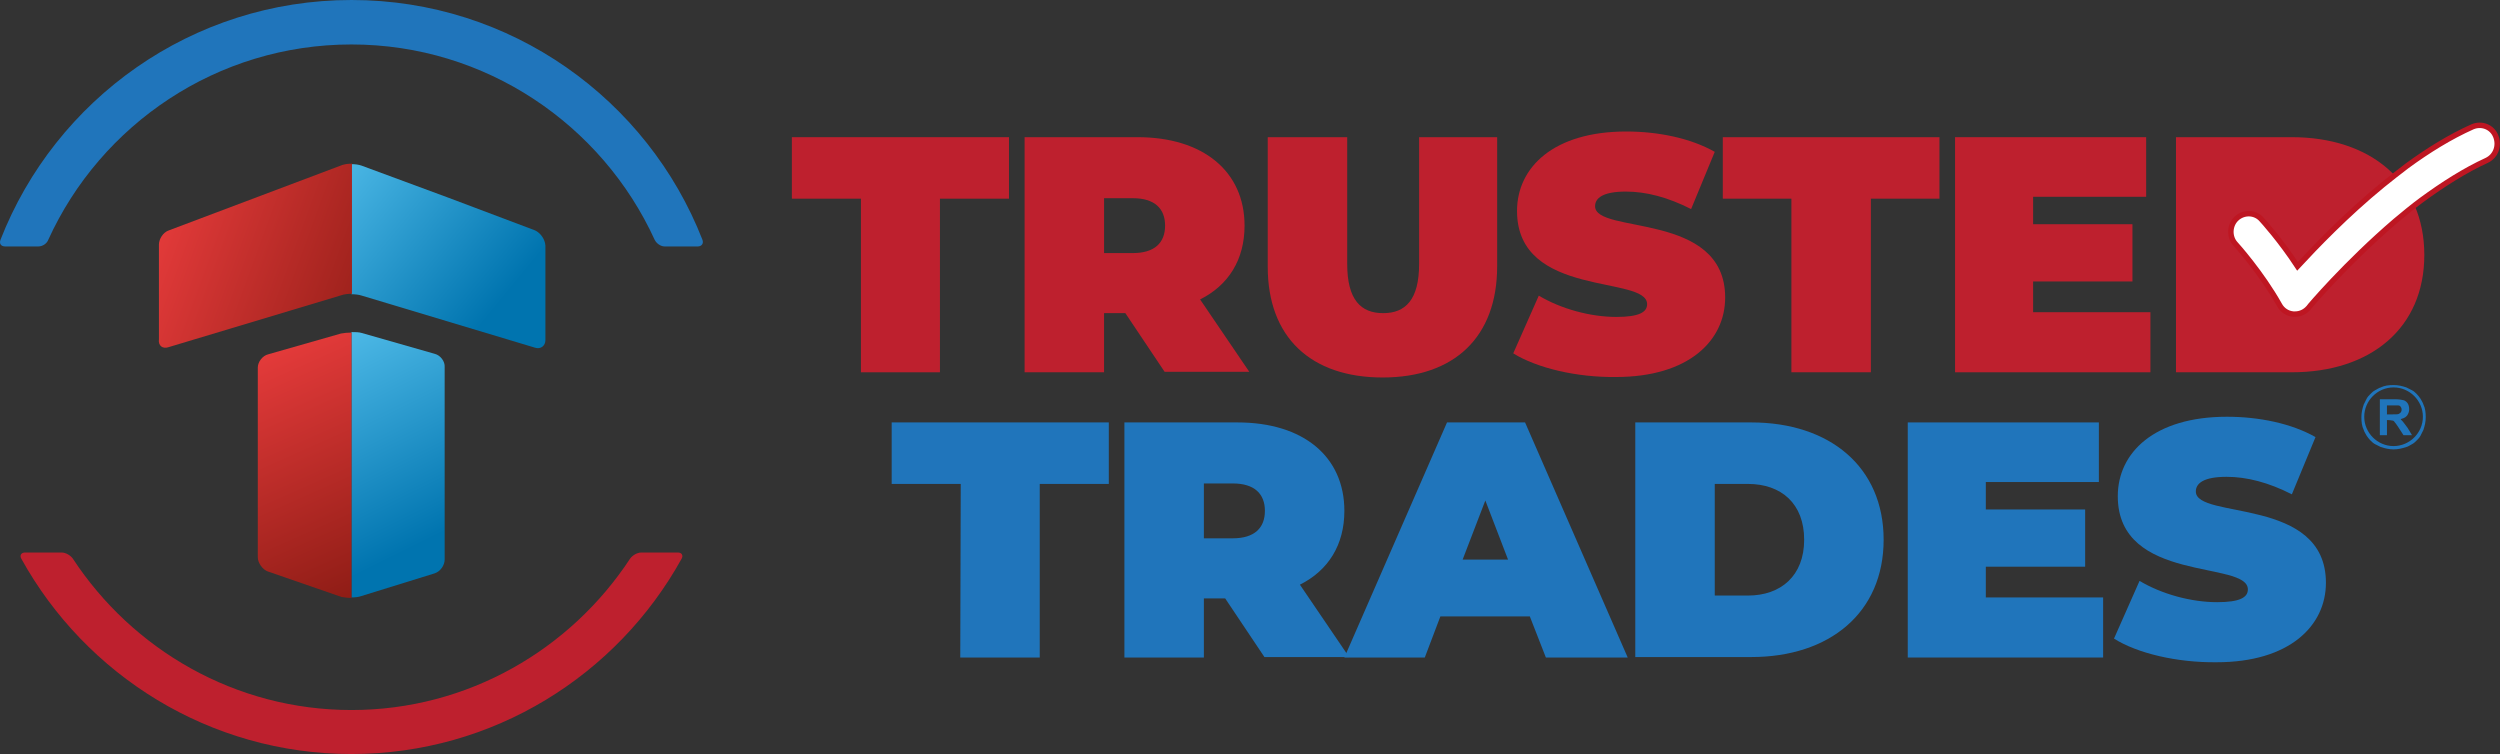 <?xml version="1.0" encoding="utf-8"?>
<!-- Generator: Adobe Illustrator 27.2.0, SVG Export Plug-In . SVG Version: 6.00 Build 0)  -->
<svg version="1.1" id="Layer_1" xmlns="http://www.w3.org/2000/svg" xmlns:xlink="http://www.w3.org/1999/xlink" x="0px" y="0px"
	 viewBox="0 0 528.5 159.4" style="enable-background:new 0 0 528.5 159.4;" xml:space="preserve">
<rect x="0" y="0" width="528.5" height="159.4" fill="#333333" stroke="none"/>
<style type="text/css">
	.st0{fill:#BE202E;}
	.st1{fill:url(#SVGID_1_);}
	.st2{fill:url(#SVGID_00000084495740043982341700000007959049362252725903_);}
	.st3{fill:url(#SVGID_00000115506487121708131080000000288179733214626707_);}
	.st4{fill:url(#SVGID_00000025423303989717450680000003370754737839075768_);}
	.st5{fill:#2075BB;}
	.st6{fill:#FFFFFF;stroke:#BE1622;stroke-width:1.15;stroke-miterlimit:10;}
</style>
<g>
	<path class="st0" d="M133.2,118.1c-12.6,19.2-34.3,32-58.9,32s-46.3-12.8-58.9-32c-0.5-0.7-1.5-1.3-2.4-1.3H5.3
		c-0.8,0-1.2,0.6-0.8,1.3c13.6,24.6,39.8,41.3,69.8,41.3s56.2-16.7,69.8-41.3c0.4-0.7,0-1.3-0.8-1.3h-7.7
		C134.7,116.8,133.7,117.4,133.2,118.1L133.2,118.1z"/>
	<g>
		
			<linearGradient id="SVGID_1_" gradientUnits="userSpaceOnUse" x1="63.945" y1="165.024" x2="105.065" y2="131.324" gradientTransform="matrix(1 0 0 -1 0 196)">
			<stop  offset="0" style="stop-color:#5BC5F0"/>
			<stop  offset="1" style="stop-color:#0074AF"/>
		</linearGradient>
		<path class="st1" d="M113.1,48.7l-18.3-6.9L76.4,35c-0.6-0.2-1.3-0.3-2.1-0.3v27.5c0.8,0,1.6,0.1,2.2,0.3l36.6,11
			c1.2,0.4,2.2-0.4,2.2-1.6v-20C115.2,50.5,114.2,49.2,113.1,48.7L113.1,48.7z"/>
		
			<linearGradient id="SVGID_00000131348967246197902700000005995591464602736542_" gradientUnits="userSpaceOnUse" x1="65.81" y1="131.355" x2="90.41" y2="81.815" gradientTransform="matrix(1 0 0 -1 0 196)">
			<stop  offset="0" style="stop-color:#5BC5F0"/>
			<stop  offset="1" style="stop-color:#0074AF"/>
		</linearGradient>
		<path style="fill:url(#SVGID_00000131348967246197902700000005995591464602736542_);" d="M91.9,74.8l-7.7-2.2l-7.7-2.2
			c-0.6-0.2-1.4-0.2-2.2-0.2v56.1c0.8,0,1.6-0.1,2.1-0.3l15.5-4.8c1.2-0.4,2.1-1.7,2.1-2.9V77.6C94.1,76.4,93.1,75.1,91.9,74.8
			L91.9,74.8z"/>
		
			<linearGradient id="SVGID_00000029021337303362732120000016113823211748669610_" gradientUnits="userSpaceOnUse" x1="31.088" y1="150.485" x2="92.338" y2="128.115" gradientTransform="matrix(1 0 0 -1 0 196)">
			<stop  offset="0" style="stop-color:#E83C3C"/>
			<stop  offset="1" style="stop-color:#821810"/>
		</linearGradient>
		<path style="fill:url(#SVGID_00000029021337303362732120000016113823211748669610_);" d="M35.6,73.4l36.6-11
			c0.6-0.2,1.4-0.3,2.2-0.3V34.6c-0.8,0-1.5,0.1-2.1,0.3l-18.3,6.9l-18.3,6.9c-1.2,0.4-2.1,1.8-2.1,3v20
			C33.4,73.1,34.4,73.8,35.6,73.4L35.6,73.4z"/>
		
			<linearGradient id="SVGID_00000118367849728168231780000004320529790345850768_" gradientUnits="userSpaceOnUse" x1="54.69" y1="123.51" x2="81.32" y2="63.86" gradientTransform="matrix(1 0 0 -1 0 196)">
			<stop  offset="0" style="stop-color:#E83C3C"/>
			<stop  offset="1" style="stop-color:#821810"/>
		</linearGradient>
		<path style="fill:url(#SVGID_00000118367849728168231780000004320529790345850768_);" d="M74.3,126.4V70.3c-0.8,0-1.6,0.1-2.2,0.2
			l-7.7,2.2l-7.7,2.2c-1.2,0.3-2.2,1.6-2.2,2.8v40.1c0,1.2,1,2.6,2.1,3l7.8,2.7l7.8,2.7C72.8,126.3,73.5,126.4,74.3,126.4
			L74.3,126.4z"/>
	</g>
	<path class="st5" d="M10.2,50.7C21.3,26.3,45.9,9.4,74.3,9.4s53,17,64.1,41.3c0.4,0.8,1.3,1.4,2.1,1.4h7c0.8,0,1.3-0.6,1-1.4
		C136.9,21,108,0,74.3,0S11.7,21,0.1,50.7c-0.3,0.8,0.1,1.4,1,1.4h7C9,52.1,9.9,51.5,10.2,50.7L10.2,50.7z"/>
</g>
<g>
	<path class="st0" d="M182,42h-14.6V29h45.9v13h-14.6v36.7H182L182,42L182,42z"/>
	<path class="st0" d="M237.9,66.2h-4.5v12.5h-16.8V29h23.9c13.8,0,22.6,7.2,22.6,18.7c0,7.2-3.4,12.6-9.4,15.6l10.4,15.3h-17.9
		L237.9,66.2L237.9,66.2z M239.5,41.9h-6.1v11.6h6.1c4.6,0,6.8-2.2,6.8-5.8S244.1,41.9,239.5,41.9z"/>
	<path class="st0" d="M268,56.4V29h16.8v26.8c0,7.6,2.9,10.4,7.6,10.4s7.6-2.8,7.6-10.4V29h16.5v27.3c0,14.9-9,23.5-24.2,23.5
		S268,71.3,268,56.4L268,56.4z"/>
	<path class="st0" d="M319.9,74.7l5.4-12.2c4.7,2.8,10.9,4.5,16.4,4.5c4.8,0,6.5-1,6.5-2.7c0-6.2-27.5-1.2-27.5-19.7
		c0-9.2,7.7-16.8,23.1-16.8c6.7,0,13.6,1.4,18.7,4.3l-5,12.1c-4.9-2.5-9.5-3.7-13.8-3.7c-4.9,0-6.5,1.4-6.5,3.1
		c0,6,27.5,1,27.5,19.3c0,9.1-7.7,16.8-23.1,16.8C333.3,79.8,324.9,77.8,319.9,74.7L319.9,74.7z"/>
	<path class="st0" d="M378.7,42h-14.5V29H410v13h-14.5v36.7h-16.8L378.7,42L378.7,42z"/>
	<path class="st0" d="M454.6,66.1v12.6h-41.3V29h40.4v12.6h-23.9v5.8h21v12.1h-21v6.5H454.6z"/>
	<path class="st0" d="M460,29h24.5c16.6,0,28,9.4,28,24.9s-11.4,24.8-28,24.8H460L460,29L460,29z M483.8,65.7
		c7,0,11.9-4.2,11.9-11.8s-4.8-11.8-11.9-11.8h-7v23.6L483.8,65.7L483.8,65.7z"/>
</g>
<g>
	<path class="st5" d="M203.1,102.3h-14.6v-13h45.9v13h-14.6V139h-16.8L203.1,102.3L203.1,102.3z"/>
	<path class="st5" d="M259,126.5h-4.5V139h-16.8V89.3h23.9c13.9,0,22.6,7.2,22.6,18.7c0,7.2-3.4,12.6-9.4,15.6l10.4,15.3h-17.9
		L259,126.5L259,126.5z M260.6,102.2h-6.1v11.6h6.1c4.6,0,6.8-2.2,6.8-5.8S265.2,102.2,260.6,102.2z"/>
	<path class="st5" d="M323.4,130.3h-18.9l-3.3,8.7h-17l21.7-49.7h16.5l21.7,49.7h-17.3L323.4,130.3L323.4,130.3z M318.8,118.3
		l-4.8-12.5l-4.8,12.5H318.8L318.8,118.3z"/>
	<path class="st5" d="M345.7,89.3h24.5c16.6,0,28,9.4,28,24.8s-11.4,24.8-28,24.8h-24.5V89.3z M369.5,125.9c7,0,11.9-4.2,11.9-11.8
		s-4.8-11.8-11.9-11.8h-7v23.6L369.5,125.9L369.5,125.9z"/>
	<path class="st5" d="M444.6,126.4V139h-41.3V89.3h40.4v12.6h-23.9v5.8h21v12.1h-21v6.5H444.6z"/>
	<path class="st5" d="M446.9,135l5.4-12.2c4.7,2.8,10.9,4.5,16.4,4.5c4.8,0,6.5-1,6.5-2.7c0-6.2-27.5-1.2-27.5-19.7
		c0-9.2,7.7-16.8,23.1-16.8c6.7,0,13.6,1.4,18.7,4.3l-5,12.1c-4.9-2.5-9.5-3.7-13.8-3.7c-4.9,0-6.5,1.4-6.5,3.1
		c0,6,27.5,1,27.5,19.3c0,9.1-7.7,16.8-23.1,16.8C460.2,140.1,451.8,138.1,446.9,135L446.9,135z"/>
</g>
<g>
	<rect x="472" y="37.8" class="st0" width="26" height="32.4"/>
	<path class="st6" d="M525.7,33.9c-4.6,2.1-9.3,5.1-13.8,8.4c-1.9,1.4-3.7,2.9-5.5,4.4C496,55.6,488.1,64.9,488,65.1
		c-0.7,0.8-1.7,1.3-2.8,1.3c-0.1,0-0.2,0-0.4,0c-1.2-0.1-2.3-0.8-2.9-1.9c-3.8-6.8-9.2-12.8-9.3-12.9c-1.4-1.5-1.3-4,0.2-5.4
		c1.5-1.4,3.9-1.4,5.3,0.2c0.2,0.2,4,4.4,7.6,9.9c3.8-4.1,10.3-10.9,18-17.2c1.6-1.3,3.4-2.7,5.1-4c4.5-3.3,9.2-6.2,13.9-8.3
		c1.9-0.8,4.1,0,4.9,2S527.6,33,525.7,33.9L525.7,33.9z"/>
</g>
<g>
	<path class="st5" d="M503.1,92v-7.6h3.2c0.8,0,1.4,0.1,1.8,0.2s0.7,0.4,0.9,0.7c0.2,0.3,0.3,0.8,0.3,1.2c0,0.4-0.1,0.8-0.3,1.1
		c0,0.1-0.1,0.2-0.2,0.3c-0.4,0.5-1,0.6-1.3,0.7c0.1,0.2,0.4,0.4,0.6,0.7c0.2,0.3,0.5,0.6,0.9,1.2c0.2,0.3,0.5,0.8,0.9,1.5h-1.8
		l-1.1-1.7c-0.4-0.6-0.7-1-0.8-1.1c-0.1-0.2-0.3-0.3-0.5-0.3s-0.4-0.1-0.8-0.1h-0.3V92L503.1,92L503.1,92z M504.6,87.6h1.1
		c0.7,0,1.2,0,1.4-0.1s0.3-0.2,0.4-0.3s0.2-0.3,0.2-0.6c0-0.3-0.1-0.5-0.2-0.6c-0.1-0.2-0.3-0.3-0.6-0.3c-0.1,0-0.5,0-1.1,0h-1.2
		L504.6,87.6L504.6,87.6z"/>
	<path class="st5" d="M506,95c-0.9,0-1.8-0.2-2.7-0.5c-0.4-0.2-0.8-0.4-1.2-0.6c-0.4-0.2-0.7-0.5-1-0.8c-0.3-0.3-0.6-0.7-0.8-1
		c-0.2-0.4-0.5-0.8-0.6-1.2c-0.4-0.8-0.5-1.7-0.5-2.7s0.2-1.8,0.5-2.7c0.2-0.4,0.4-0.8,0.6-1.2c0.2-0.4,0.5-0.7,0.8-1
		c0.3-0.3,0.6-0.6,1-0.8c0.4-0.2,0.8-0.5,1.2-0.6c0.8-0.4,1.7-0.5,2.7-0.5s1.8,0.2,2.7,0.5c0.4,0.2,0.8,0.4,1.2,0.6
		c0.4,0.2,0.7,0.5,1,0.8c0.3,0.3,0.6,0.7,0.8,1c0.2,0.4,0.5,0.8,0.6,1.2c0.4,0.8,0.5,1.7,0.5,2.7s-0.2,1.8-0.5,2.7
		c-0.2,0.4-0.4,0.8-0.6,1.2c-0.2,0.4-0.5,0.7-0.8,1c-0.3,0.3-0.6,0.6-1,0.8c-0.4,0.2-0.8,0.5-1.2,0.6C507.8,94.8,506.9,95,506,95z
		 M506,81.9c-3.4,0-6.2,2.8-6.2,6.2s2.8,6.2,6.2,6.2s6.2-2.8,6.2-6.2S509.4,81.9,506,81.9L506,81.9z"/>
</g>
</svg>
